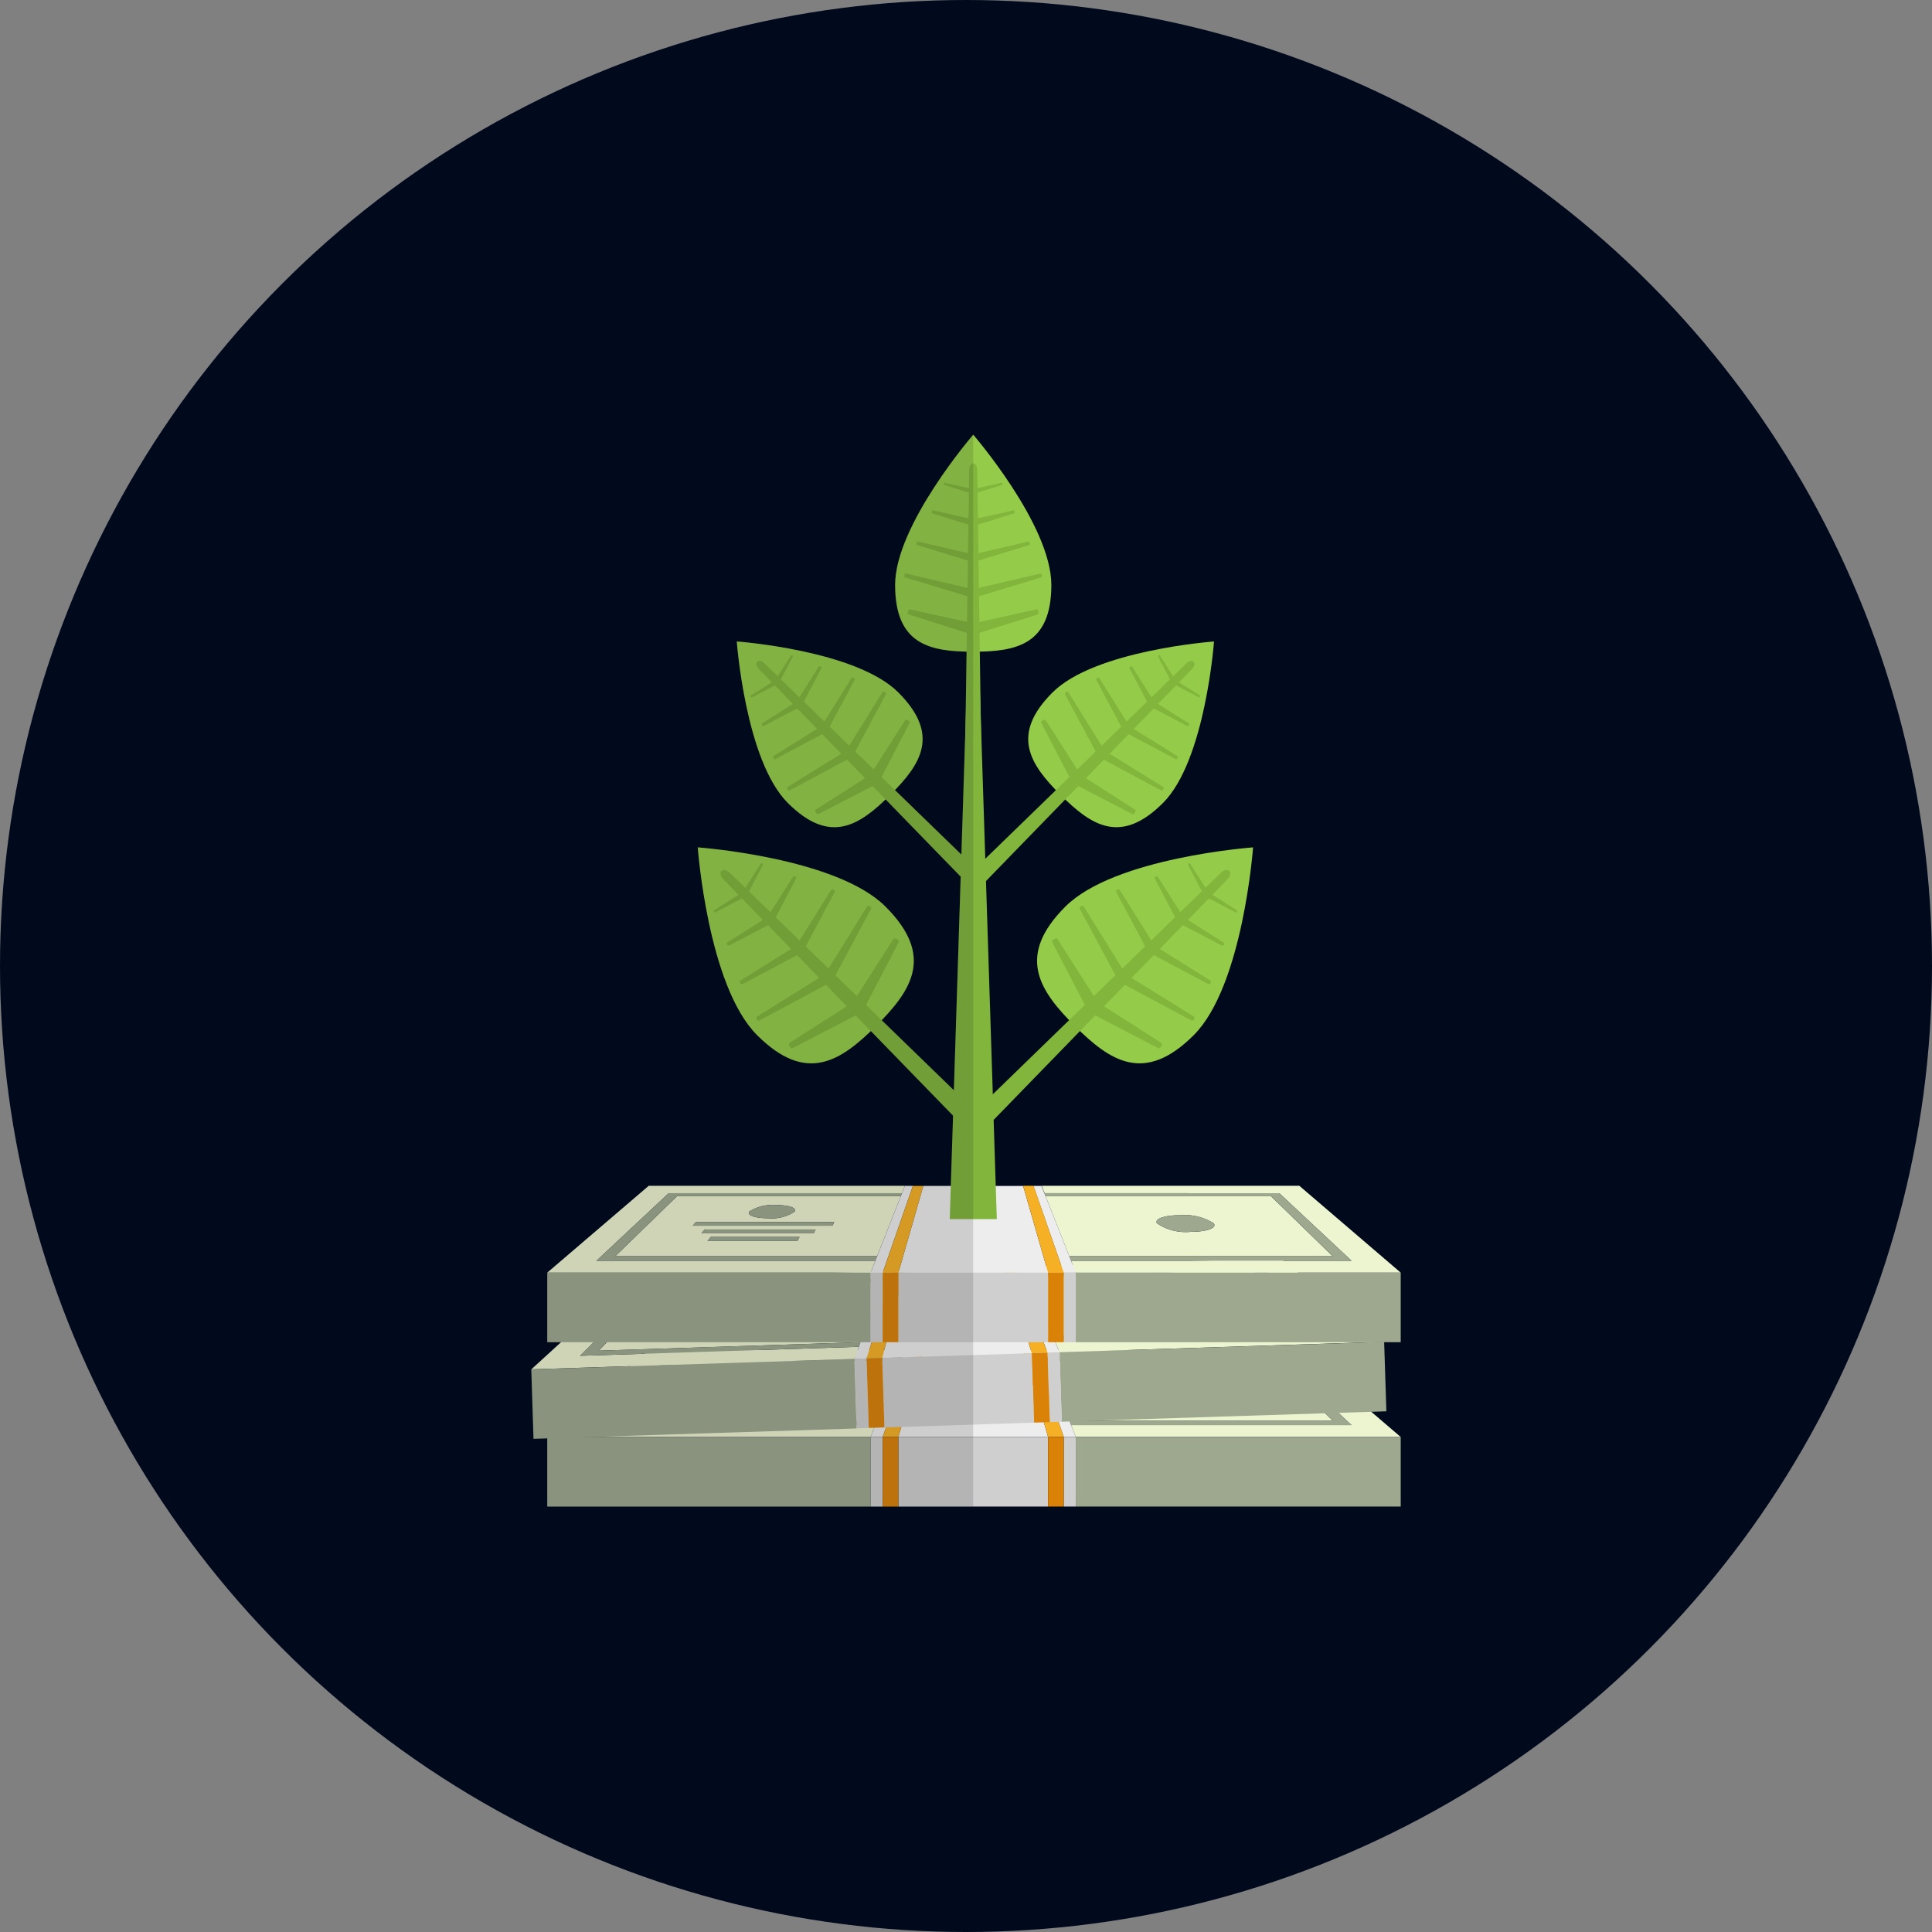 <svg xmlns="http://www.w3.org/2000/svg" width="120" height="120" viewBox="0 0 120 120">
  <rect x="0" y="0" width="120" height="120" fill="#808080" stroke="none"/>
  <g id="Plan-icon4" transform="translate(-1042 -1830)">
    <circle id="Ellipse_32" data-name="Ellipse 32" cx="60" cy="60" r="60" transform="translate(1042 1830)" fill="#000a1c"/>
    <g id="Group_1910" data-name="Group 1910" transform="translate(1055.246 1734.165)">
      <g id="Group_1909" data-name="Group 1909" transform="translate(19.754 122.835)">
        <g id="Group_1900" data-name="Group 1900" transform="translate(0.991 56.863)">
          <path id="Path_4712" data-name="Path 4712" d="M41.407,200.574H24.084l4.483-4.194H43.059l.18-.457H27.328l-6.3,5.392H41.115Z" transform="translate(-21.027 -195.923)" fill="#edf5d0"/>
          <path id="Path_4713" data-name="Path 4713" d="M74.816,196.754h-14l1.467,3.722h16.36Zm-4.971,2.207a3.184,3.184,0,0,1-2.117-.529c-.163-.281.478-.5,1.427-.5a3.406,3.406,0,0,1,2.1.5C71.473,198.721,70.845,198.961,69.845,198.961Z" transform="translate(-29.861 -196.108)" fill="#edf5d0"/>
          <path id="Path_4714" data-name="Path 4714" d="M26.457,200.476H42.723l1.467-3.722h-13.9Zm11.314-.942H32.185l.2-.253h5.518Zm1.011-.477H31.808l.2-.241H38.9Zm-4-1.357a2.724,2.724,0,0,1,1.679-.4c.765,0,1.281.177,1.15.4a2.571,2.571,0,0,1-1.691.416C35.122,198.116,34.614,197.927,34.782,197.7Zm-3.311.653h8.584l-.1.229H31.267Z" transform="translate(-22.233 -196.108)" fill="#edf5d0"/>
          <path id="Path_4715" data-name="Path 4715" d="M75.258,196.38l4.483,4.194H62.324l.292.741H82.8l-6.3-5.392h-16l.18.457Z" transform="translate(-29.788 -195.923)" fill="#edf5d0"/>
          <path id="Path_4716" data-name="Path 4716" d="M75.309,196.51H60.723l.075.189h14l3.829,3.722H62.264l.111.283H79.792Z" transform="translate(-29.84 -196.054)" fill="#9da88f"/>
          <path id="Path_4717" data-name="Path 4717" d="M26.124,200.422l3.829-3.722h13.9l.075-.189H29.44L24.956,200.7H42.279l.111-.283Z" transform="translate(-21.899 -196.054)" fill="#9da88f"/>
          <path id="Path_4718" data-name="Path 4718" d="M71.119,198.266c-.948,0-1.589.221-1.427.5a3.184,3.184,0,0,0,2.117.529c1,0,1.628-.24,1.409-.529A3.406,3.406,0,0,0,71.119,198.266Z" transform="translate(-31.825 -196.443)" fill="#9da88f"/>
          <path id="Path_4719" data-name="Path 4719" d="M38.286,198.273a2.571,2.571,0,0,0,1.691-.416c.131-.222-.385-.4-1.15-.4a2.724,2.724,0,0,0-1.679.4C36.98,198.084,37.488,198.273,38.286,198.273Z" transform="translate(-24.599 -196.264)" fill="#9da88f"/>
          <path id="Path_4720" data-name="Path 4720" d="M41.428,198.809H32.843l-.2.23h8.686Z" transform="translate(-23.605 -196.564)" fill="#9da88f"/>
          <path id="Path_4721" data-name="Path 4721" d="M33.335,199.645h6.974l.119-.241H33.536Z" transform="translate(-23.759 -196.696)" fill="#9da88f"/>
          <path id="Path_4722" data-name="Path 4722" d="M33.82,200.255h5.586L39.54,200H34.022Z" transform="translate(-23.867 -196.829)" fill="#9da88f"/>
          <rect id="Rectangle_658" data-name="Rectangle 658" width="20.088" height="4.319" transform="translate(0 5.392)" fill="#9da88f"/>
          <rect id="Rectangle_659" data-name="Rectangle 659" width="20.182" height="4.319" transform="translate(32.828 5.392)" fill="#9da88f"/>
          <path id="Path_4723" data-name="Path 4723" d="M61.726,201.315h.748l-.292-.741-.111-.283L60.6,196.569l-.075-.189-.18-.457h-.5Z" transform="translate(-29.646 -195.923)" fill="#ededed"/>
          <path id="Path_4724" data-name="Path 4724" d="M49.058,201.315h9.3l-1.55-5.392h-6.2Z" transform="translate(-27.25 -195.923)" fill="#ededed"/>
          <path id="Path_4725" data-name="Path 4725" d="M48.716,196.569l-1.466,3.722-.111.283-.292.741h.748l1.875-5.392h-.5l-.18.457Z" transform="translate(-26.759 -195.923)" fill="#ededed"/>
          <path id="Path_4726" data-name="Path 4726" d="M47.808,201.315h.973l1.55-5.392h-.648Z" transform="translate(-26.972 -195.923)" fill="#f5b026"/>
          <path id="Path_4727" data-name="Path 4727" d="M60.569,201.315h.973l-1.875-5.392h-.648Z" transform="translate(-29.461 -195.923)" fill="#f5b026"/>
          <rect id="Rectangle_660" data-name="Rectangle 660" width="0.748" height="4.319" transform="translate(20.088 5.392)" fill="#cfcfcf"/>
          <rect id="Rectangle_661" data-name="Rectangle 661" width="0.748" height="4.319" transform="translate(32.08 5.392)" fill="#cfcfcf"/>
          <rect id="Rectangle_662" data-name="Rectangle 662" width="9.3" height="4.319" transform="translate(21.808 5.392)" fill="#cfcfcf"/>
          <rect id="Rectangle_663" data-name="Rectangle 663" width="0.973" height="4.319" transform="translate(20.835 5.392)" fill="#da8108"/>
          <rect id="Rectangle_664" data-name="Rectangle 664" width="0.973" height="4.319" transform="translate(31.108 5.392)" fill="#da8108"/>
        </g>
        <g id="Group_1901" data-name="Group 1901" transform="translate(0 51.151)">
          <path id="Path_4728" data-name="Path 4728" d="M40.1,194.308l-17.314.561,4.345-4.337,14.484-.469.165-.462-15.9.515-6.123,5.593,20.077-.65Z" transform="translate(-19.754 -188.808)" fill="#edf5d0"/>
          <path id="Path_4729" data-name="Path 4729" d="M73.317,189.484l-13.989.454,1.586,3.672,16.352-.53Zm-4.9,2.367a3.182,3.182,0,0,1-2.133-.461c-.172-.275.461-.517,1.41-.548a3.414,3.414,0,0,1,2.115.433C70.04,191.558,69.419,191.819,68.421,191.851Z" transform="translate(-28.539 -188.782)" fill="#edf5d0"/>
          <path id="Path_4730" data-name="Path 4730" d="M25.139,194.736l16.258-.527,1.344-3.768-13.9.45Zm11.278-1.309-5.584.181.194-.259,5.515-.178Zm.994-.509-6.97.226.194-.247,6.887-.223Zm-4.042-1.226a2.722,2.722,0,0,1,1.665-.453c.764-.025,1.286.135,1.162.361a2.57,2.57,0,0,1-1.677.47C33.722,192.1,33.208,191.925,33.369,191.692Zm-3.289.759,8.58-.279-.095.233-8.681.281Z" transform="translate(-20.949 -188.994)" fill="#edf5d0"/>
          <path id="Path_4731" data-name="Path 4731" d="M73.747,189.078l4.617,4.047-17.407.564.316.731,20.171-.653-6.473-5.185-16,.518.195.451Z" transform="translate(-28.461 -188.581)" fill="#edf5d0"/>
          <path id="Path_4732" data-name="Path 4732" d="M73.8,189.219l-14.578.472.081.187,13.99-.453,3.948,3.6-16.352.53.121.279,17.407-.564Z" transform="translate(-28.516 -188.723)" fill="#9da88f"/>
          <path id="Path_4733" data-name="Path 4733" d="M24.808,194.681l3.707-3.844,13.9-.45.068-.192L28,190.664,23.65,195l17.314-.561.1-.286Z" transform="translate(-20.619 -188.94)" fill="#9da88f"/>
          <path id="Path_4734" data-name="Path 4734" d="M69.675,191.23c-.948.03-1.582.273-1.41.548a3.182,3.182,0,0,0,2.133.461c1-.033,1.619-.293,1.391-.575A3.414,3.414,0,0,0,69.675,191.23Z" transform="translate(-30.517 -189.169)" fill="#9da88f"/>
          <path id="Path_4735" data-name="Path 4735" d="M36.86,192.3a2.57,2.57,0,0,0,1.677-.47c.124-.226-.4-.386-1.162-.361a2.722,2.722,0,0,0-1.665.453C35.549,192.152,36.062,192.324,36.86,192.3Z" transform="translate(-23.29 -189.221)" fill="#9da88f"/>
          <path id="Path_4736" data-name="Path 4736" d="M40.015,192.667l-8.58.278-.2.236,8.681-.281Z" transform="translate(-22.304 -189.488)" fill="#9da88f"/>
          <path id="Path_4737" data-name="Path 4737" d="M31.954,193.781l6.97-.226.111-.245-6.887.223Z" transform="translate(-22.462 -189.631)" fill="#9da88f"/>
          <path id="Path_4738" data-name="Path 4738" d="M32.458,194.387l5.583-.181.125-.257-5.515.179Z" transform="translate(-22.574 -189.773)" fill="#9da88f"/>
          <rect id="Rectangle_665" data-name="Rectangle 665" width="20.088" height="4.319" transform="matrix(0.999, -0.032, 0.032, 0.999, 0, 6.901)" fill="#9da88f"/>
          <rect id="Rectangle_666" data-name="Rectangle 666" width="20.182" height="4.319" transform="matrix(0.999, -0.032, 0.032, 0.999, 32.81, 5.838)" fill="#9da88f"/>
          <path id="Path_4739" data-name="Path 4739" d="M60.382,194.591l.747-.024-.316-.731-.121-.279-1.586-3.672-.081-.187-.195-.451-.5.016Z" transform="translate(-28.319 -188.729)" fill="#ededed"/>
          <path id="Path_4740" data-name="Path 4740" d="M47.77,194.935l9.295-.3L55.341,189.3l-6.2.2Z" transform="translate(-25.973 -188.74)" fill="#ededed"/>
          <path id="Path_4741" data-name="Path 4741" d="M47.275,190.25l-1.345,3.767-.1.286-.268.75.747-.024,1.7-5.449-.5.016-.165.462Z" transform="translate(-25.483 -188.803)" fill="#ededed"/>
          <path id="Path_4742" data-name="Path 4742" d="M46.521,195.023l.972-.032,1.375-5.439-.648.021Z" transform="translate(-25.696 -188.797)" fill="#f5b026"/>
          <path id="Path_4743" data-name="Path 4743" d="M59.225,194.628l.972-.031-2.048-5.328-.648.021Z" transform="translate(-28.134 -188.734)" fill="#f5b026"/>
          <rect id="Rectangle_667" data-name="Rectangle 667" width="0.748" height="4.319" transform="matrix(0.999, -0.032, 0.032, 0.999, 20.077, 6.25)" fill="#cfcfcf"/>
          <rect id="Rectangle_668" data-name="Rectangle 668" width="0.748" height="4.319" transform="translate(32.063 5.862) rotate(-1.855)" fill="#cfcfcf"/>
          <rect id="Rectangle_669" data-name="Rectangle 669" width="9.3" height="4.319" transform="matrix(0.999, -0.032, 0.032, 0.999, 21.797, 6.195)" fill="#cfcfcf"/>
          <rect id="Rectangle_670" data-name="Rectangle 670" width="0.973" height="4.319" transform="matrix(0.999, -0.032, 0.032, 0.999, 20.824, 6.226)" fill="#da8108"/>
          <rect id="Rectangle_671" data-name="Rectangle 671" width="0.973" height="4.319" transform="translate(31.091 5.894) rotate(-1.856)" fill="#da8108"/>
        </g>
        <g id="Group_1902" data-name="Group 1902" transform="translate(0.991 46.656)">
          <path id="Path_4744" data-name="Path 4744" d="M41.407,187.455H24.084l4.483-4.194H43.059l.18-.457H27.328l-6.3,5.391H41.115Z" transform="translate(-21.027 -182.805)" fill="#edf5d0"/>
          <path id="Path_4745" data-name="Path 4745" d="M74.816,183.635h-14l1.467,3.722h16.36Zm-4.971,2.207a3.184,3.184,0,0,1-2.117-.529c-.163-.281.478-.5,1.427-.5a3.406,3.406,0,0,1,2.1.5C71.473,185.6,70.845,185.842,69.845,185.842Z" transform="translate(-29.861 -182.989)" fill="#edf5d0"/>
          <path id="Path_4746" data-name="Path 4746" d="M26.457,187.357H42.723l1.467-3.722h-13.9Zm11.314-.942H32.185l.2-.253h5.518Zm1.011-.477H31.808l.2-.24H38.9Zm-4-1.357a2.725,2.725,0,0,1,1.679-.4c.765,0,1.281.176,1.15.4A2.567,2.567,0,0,1,35.92,185C35.122,185,34.614,184.809,34.782,184.581Zm-3.311.653h8.584l-.1.23H31.267Z" transform="translate(-22.233 -182.989)" fill="#edf5d0"/>
          <path id="Path_4747" data-name="Path 4747" d="M75.258,183.261l4.483,4.194H62.324l.292.741H82.8L76.5,182.8h-16l.18.457Z" transform="translate(-29.788 -182.805)" fill="#edf5d0"/>
          <path id="Path_4748" data-name="Path 4748" d="M75.309,183.391H60.723l.075.189h14l3.829,3.722H62.264l.111.283H79.792Z" transform="translate(-29.84 -182.935)" fill="#9da88f"/>
          <path id="Path_4749" data-name="Path 4749" d="M26.124,187.3l3.829-3.722h13.9l.075-.189H29.44l-4.483,4.194H42.279l.111-.283Z" transform="translate(-21.899 -182.935)" fill="#9da88f"/>
          <path id="Path_4750" data-name="Path 4750" d="M71.119,185.147c-.948,0-1.589.221-1.427.5a3.184,3.184,0,0,0,2.117.529c1,0,1.628-.24,1.409-.529A3.406,3.406,0,0,0,71.119,185.147Z" transform="translate(-31.825 -183.325)" fill="#9da88f"/>
          <path id="Path_4751" data-name="Path 4751" d="M38.286,185.154a2.567,2.567,0,0,0,1.691-.416c.131-.222-.385-.4-1.15-.4a2.725,2.725,0,0,0-1.679.4C36.98,184.966,37.488,185.154,38.286,185.154Z" transform="translate(-24.599 -183.145)" fill="#9da88f"/>
          <path id="Path_4752" data-name="Path 4752" d="M41.428,185.69H32.843l-.2.23h8.686Z" transform="translate(-23.605 -183.445)" fill="#9da88f"/>
          <path id="Path_4753" data-name="Path 4753" d="M33.335,186.527h6.974l.119-.241H33.536Z" transform="translate(-23.759 -183.577)" fill="#9da88f"/>
          <path id="Path_4754" data-name="Path 4754" d="M33.82,187.136h5.586l.134-.252H34.022Z" transform="translate(-23.867 -183.71)" fill="#9da88f"/>
          <rect id="Rectangle_672" data-name="Rectangle 672" width="20.088" height="4.319" transform="translate(0 5.391)" fill="#9da88f"/>
          <rect id="Rectangle_673" data-name="Rectangle 673" width="20.182" height="4.319" transform="translate(32.828 5.391)" fill="#9da88f"/>
          <path id="Path_4755" data-name="Path 4755" d="M61.726,188.2h.748l-.292-.741-.111-.283L60.6,183.451l-.075-.189-.18-.457h-.5Z" transform="translate(-29.646 -182.805)" fill="#ededed"/>
          <path id="Path_4756" data-name="Path 4756" d="M49.058,188.2h9.3l-1.55-5.391h-6.2Z" transform="translate(-27.25 -182.805)" fill="#ededed"/>
          <path id="Path_4757" data-name="Path 4757" d="M48.716,183.451l-1.466,3.722-.111.283-.292.741h.748l1.875-5.391h-.5l-.18.457Z" transform="translate(-26.759 -182.805)" fill="#ededed"/>
          <path id="Path_4758" data-name="Path 4758" d="M47.808,188.2h.973l1.55-5.391h-.648Z" transform="translate(-26.972 -182.805)" fill="#f5b026"/>
          <path id="Path_4759" data-name="Path 4759" d="M60.569,188.2h.973L59.667,182.8h-.648Z" transform="translate(-29.461 -182.805)" fill="#f5b026"/>
          <rect id="Rectangle_674" data-name="Rectangle 674" width="0.748" height="4.319" transform="translate(20.088 5.391)" fill="#cfcfcf"/>
          <rect id="Rectangle_675" data-name="Rectangle 675" width="0.748" height="4.319" transform="translate(32.08 5.391)" fill="#cfcfcf"/>
          <rect id="Rectangle_676" data-name="Rectangle 676" width="9.3" height="4.319" transform="translate(21.808 5.391)" fill="#cfcfcf"/>
          <rect id="Rectangle_677" data-name="Rectangle 677" width="0.973" height="4.319" transform="translate(20.835 5.391)" fill="#da8108"/>
          <rect id="Rectangle_678" data-name="Rectangle 678" width="0.973" height="4.319" transform="translate(31.108 5.391)" fill="#da8108"/>
        </g>
        <g id="Group_1908" data-name="Group 1908" transform="translate(10.342)">
          <path id="Path_4760" data-name="Path 4760" d="M54.619,133.341h0a.173.173,0,0,0-.17.17l-1.289,40.376h2.923L54.79,133.511A.173.173,0,0,0,54.619,133.341Z" transform="translate(-37.511 -125.167)" fill="#81b53c" fill-rule="evenodd"/>
          <g id="Group_1903" data-name="Group 1903" transform="translate(0 25.631)">
            <path id="Path_4761" data-name="Path 4761" d="M44.708,159.463c3.061,3.06,1.624,5.2-.579,7.4s-4.338,3.639-7.4.579-3.684-11.661-3.684-11.661S41.648,156.4,44.708,159.463Z" transform="translate(-33.047 -155.78)" fill="#94cc49" fill-rule="evenodd"/>
            <path id="Path_4762" data-name="Path 4762" d="M34.916,157.644l0,0c-.109.109-.065.334.1.5l15.315,15.76.856-.856L35.421,157.746C35.25,157.579,35.025,157.535,34.916,157.644Z" transform="translate(-33.448 -156.181)" fill="#81b53c" fill-rule="evenodd"/>
            <path id="Path_4763" data-name="Path 4763" d="M40.367,170.887l0,0c.051.088.124.142.164.121l4.18-2.173-.4-.689-3.972,2.534C40.305,170.709,40.316,170.8,40.367,170.887Z" transform="translate(-34.662 -158.526)" fill="#81b53c" fill-rule="evenodd"/>
            <path id="Path_4764" data-name="Path 4764" d="M37.745,168.713l0,0c.038.067.1.1.146.08l4.406-2.36-.3-.524-4.248,2.635C37.708,168.572,37.706,168.646,37.745,168.713Z" transform="translate(-34.084 -158.029)" fill="#81b53c" fill-rule="evenodd"/>
            <path id="Path_4765" data-name="Path 4765" d="M36.43,165.953v0c.035.059.09.093.125.074l3.618-1.926-.269-.467-3.478,2.171C36.395,165.829,36.4,165.893,36.43,165.953Z" transform="translate(-33.792 -157.524)" fill="#81b53c" fill-rule="evenodd"/>
            <path id="Path_4766" data-name="Path 4766" d="M35.379,163.053v0c.03.051.075.082.1.069l2.658-1.394-.233-.4-2.536,1.606C35.344,162.948,35.349,163,35.379,163.053Z" transform="translate(-33.559 -157.011)" fill="#81b53c" fill-rule="evenodd"/>
            <path id="Path_4767" data-name="Path 4767" d="M34.335,160.573v0c.02.036.051.058.069.048l1.857-.973-.163-.282-1.772,1.122C34.311,160.5,34.314,160.537,34.335,160.573Z" transform="translate(-33.329 -156.576)" fill="#81b53c" fill-rule="evenodd"/>
            <path id="Path_4768" data-name="Path 4768" d="M48.161,163.094l0,0c.088.051.142.124.121.164l-2.173,4.181-.689-.4,2.535-3.972C47.982,163.032,48.073,163.043,48.161,163.094Z" transform="translate(-35.794 -157.393)" fill="#81b53c" fill-rule="evenodd"/>
            <path id="Path_4769" data-name="Path 4769" d="M45.986,160.471l0,0c.067.039.1.1.08.146l-2.361,4.407-.524-.3,2.636-4.248C45.846,160.434,45.919,160.433,45.986,160.471Z" transform="translate(-35.297 -156.815)" fill="#81b53c" fill-rule="evenodd"/>
            <path id="Path_4770" data-name="Path 4770" d="M43.226,159.157l0,0c.06.034.093.09.075.124L41.377,162.9l-.466-.269,2.171-3.477C43.1,159.122,43.167,159.122,43.226,159.157Z" transform="translate(-34.793 -156.524)" fill="#81b53c" fill-rule="evenodd"/>
            <path id="Path_4771" data-name="Path 4771" d="M40.327,158.1l0,0c.051.03.082.074.069.1L39,160.864l-.4-.233,1.605-2.536C40.222,158.07,40.276,158.075,40.327,158.1Z" transform="translate(-34.28 -156.29)" fill="#81b53c" fill-rule="evenodd"/>
            <path id="Path_4772" data-name="Path 4772" d="M37.847,157.061h0c.037.021.058.052.049.07l-.974,1.857-.282-.163,1.121-1.771C37.773,157.037,37.811,157.04,37.847,157.061Z" transform="translate(-33.845 -156.06)" fill="#81b53c" fill-rule="evenodd"/>
          </g>
          <g id="Group_1904" data-name="Group 1904" transform="translate(2.425 12.841)">
            <path id="Path_4773" data-name="Path 4773" d="M46.192,142.508c2.632,2.632,1.4,4.468-.5,6.363s-3.731,3.13-6.363.5-3.168-10.029-3.168-10.029S43.561,139.876,46.192,142.508Z" transform="translate(-36.164 -139.34)" fill="#94cc49" fill-rule="evenodd"/>
            <path id="Path_4774" data-name="Path 4774" d="M37.771,140.944l0,0c-.093.094-.056.287.088.434l13.172,13.554.736-.736L38.205,141.031C38.058,140.888,37.865,140.85,37.771,140.944Z" transform="translate(-36.509 -139.685)" fill="#81b53c" fill-rule="evenodd"/>
            <path id="Path_4775" data-name="Path 4775" d="M42.46,152.333l0,0c.044.076.107.123.141.105l3.6-1.869-.342-.593-3.416,2.179C42.407,152.179,42.416,152.258,42.46,152.333Z" transform="translate(-37.553 -141.702)" fill="#81b53c" fill-rule="evenodd"/>
            <path id="Path_4776" data-name="Path 4776" d="M40.2,150.463l0,0c.033.058.089.089.125.069l3.79-2.031-.26-.451-3.653,2.267C40.172,150.342,40.171,150.406,40.2,150.463Z" transform="translate(-37.056 -141.274)" fill="#81b53c" fill-rule="evenodd"/>
            <path id="Path_4777" data-name="Path 4777" d="M39.074,148.09v0c.03.051.078.08.107.065l3.112-1.656-.231-.4-2.991,1.866C39.043,147.982,39.044,148.038,39.074,148.09Z" transform="translate(-36.805 -140.84)" fill="#81b53c" fill-rule="evenodd"/>
            <path id="Path_4778" data-name="Path 4778" d="M38.169,145.6l0,0c.025.044.064.071.086.059l2.287-1.2-.2-.347-2.182,1.381C38.139,145.505,38.144,145.552,38.169,145.6Z" transform="translate(-36.604 -140.399)" fill="#81b53c" fill-rule="evenodd"/>
            <path id="Path_4779" data-name="Path 4779" d="M37.272,143.463h0c.018.031.045.05.06.042l1.6-.838-.14-.242-1.523.964C37.251,143.4,37.254,143.432,37.272,143.463Z" transform="translate(-36.406 -140.025)" fill="#81b53c" fill-rule="evenodd"/>
            <path id="Path_4780" data-name="Path 4780" d="M49.162,145.631l0,0c.076.044.123.107.105.141l-1.87,3.6-.592-.342,2.179-3.416C49.008,145.578,49.087,145.587,49.162,145.631Z" transform="translate(-38.527 -140.728)" fill="#81b53c" fill-rule="evenodd"/>
            <path id="Path_4781" data-name="Path 4781" d="M47.292,143.375l0,0c.058.033.089.089.069.125l-2.031,3.79-.451-.26,2.267-3.653C47.171,143.343,47.235,143.343,47.292,143.375Z" transform="translate(-38.099 -140.23)" fill="#81b53c" fill-rule="evenodd"/>
            <path id="Path_4782" data-name="Path 4782" d="M44.919,142.245l0,0c.051.03.08.077.065.107l-1.657,3.112-.4-.232,1.866-2.991C44.811,142.214,44.867,142.215,44.919,142.245Z" transform="translate(-37.665 -139.98)" fill="#81b53c" fill-rule="evenodd"/>
            <path id="Path_4783" data-name="Path 4783" d="M42.425,141.34l0,0c.044.026.071.064.059.086l-1.2,2.287-.347-.2,1.381-2.182C42.334,141.31,42.381,141.315,42.425,141.34Z" transform="translate(-37.224 -139.779)" fill="#81b53c" fill-rule="evenodd"/>
            <path id="Path_4784" data-name="Path 4784" d="M40.292,140.443h0c.031.018.05.044.042.06l-.838,1.6-.242-.139.964-1.524C40.228,140.422,40.261,140.425,40.292,140.443Z" transform="translate(-36.85 -139.581)" fill="#81b53c" fill-rule="evenodd"/>
          </g>
          <g id="Group_1905" data-name="Group 1905" transform="translate(16.75 25.631)">
            <path id="Path_4785" data-name="Path 4785" d="M61.885,159.463c-3.06,3.06-1.624,5.2.579,7.4s4.339,3.639,7.4.579,3.683-11.661,3.683-11.661S64.945,156.4,61.885,159.463Z" transform="translate(-55.809 -155.78)" fill="#94cc49" fill-rule="evenodd"/>
            <path id="Path_4786" data-name="Path 4786" d="M70.844,157.644l0,0c.11.109.065.334-.1.5l-15.316,15.76-.855-.856,15.763-15.311C70.51,157.579,70.735,157.535,70.844,157.644Z" transform="translate(-54.576 -156.181)" fill="#81b53c" fill-rule="evenodd"/>
            <path id="Path_4787" data-name="Path 4787" d="M68.8,170.887l0,0c-.051.088-.124.142-.164.121l-4.181-2.173.4-.689,3.972,2.534C68.861,170.709,68.85,170.8,68.8,170.887Z" transform="translate(-56.769 -158.526)" fill="#81b53c" fill-rule="evenodd"/>
            <path id="Path_4788" data-name="Path 4788" d="M71.368,168.713v0c-.039.067-.1.1-.146.08l-4.407-2.36.3-.524,4.248,2.635C71.406,168.572,71.407,168.646,71.368,168.713Z" transform="translate(-57.293 -158.029)" fill="#81b53c" fill-rule="evenodd"/>
            <path id="Path_4789" data-name="Path 4789" d="M72.914,165.953v0c-.034.059-.09.093-.124.074L69.17,164.1l.269-.467,3.477,2.171C72.95,165.829,72.949,165.893,72.914,165.953Z" transform="translate(-57.816 -157.524)" fill="#81b53c" fill-rule="evenodd"/>
            <path id="Path_4790" data-name="Path 4790" d="M74.247,163.053v0c-.03.051-.074.082-.1.069l-2.659-1.394.233-.4,2.536,1.606C74.282,162.948,74.277,163,74.247,163.053Z" transform="translate(-58.33 -157.011)" fill="#81b53c" fill-rule="evenodd"/>
            <path id="Path_4791" data-name="Path 4791" d="M75.531,160.573v0c-.021.036-.052.058-.07.048l-1.857-.973.163-.282,1.772,1.122C75.555,160.5,75.551,160.537,75.531,160.573Z" transform="translate(-58.8 -156.576)" fill="#81b53c" fill-rule="evenodd"/>
            <path id="Path_4792" data-name="Path 4792" d="M61.442,163.094l0,0c-.088.051-.143.124-.122.164l2.174,4.181.689-.4-2.534-3.972C61.62,163.032,61.53,163.043,61.442,163.094Z" transform="translate(-56.071 -157.393)" fill="#81b53c" fill-rule="evenodd"/>
            <path id="Path_4793" data-name="Path 4793" d="M63.608,160.471l0,0c-.067.039-.1.1-.08.146l2.36,4.407.524-.3-2.636-4.248C63.75,160.434,63.675,160.433,63.608,160.471Z" transform="translate(-56.561 -156.815)" fill="#81b53c" fill-rule="evenodd"/>
            <path id="Path_4794" data-name="Path 4794" d="M66.51,159.157l0,0c-.059.034-.093.09-.075.124l1.926,3.618.467-.269-2.171-3.477C66.634,159.122,66.57,159.122,66.51,159.157Z" transform="translate(-57.207 -156.524)" fill="#81b53c" fill-rule="evenodd"/>
            <path id="Path_4795" data-name="Path 4795" d="M69.58,158.1l0,0c-.051.03-.082.074-.069.1l1.394,2.658.4-.233L69.7,158.1C69.685,158.07,69.631,158.075,69.58,158.1Z" transform="translate(-57.89 -156.29)" fill="#81b53c" fill-rule="evenodd"/>
            <path id="Path_4796" data-name="Path 4796" d="M72.215,157.061h0c-.036.021-.058.052-.048.07l.973,1.857.282-.163L72.3,157.054C72.288,157.037,72.251,157.04,72.215,157.061Z" transform="translate(-58.48 -156.06)" fill="#81b53c" fill-rule="evenodd"/>
          </g>
          <g id="Group_1906" data-name="Group 1906" transform="translate(16.807 12.841)">
            <path id="Path_4797" data-name="Path 4797" d="M60.936,142.508c-2.632,2.632-1.4,4.468.5,6.363s3.731,3.13,6.363.5,3.167-10.029,3.167-10.029S63.568,139.876,60.936,142.508Z" transform="translate(-55.711 -139.34)" fill="#94cc49" fill-rule="evenodd"/>
            <path id="Path_4798" data-name="Path 4798" d="M68.642,140.944l0,0c.094.094.056.287-.087.434L55.385,154.936l-.735-.736,13.557-13.168C68.355,140.888,68.547,140.85,68.642,140.944Z" transform="translate(-54.65 -139.685)" fill="#81b53c" fill-rule="evenodd"/>
            <path id="Path_4799" data-name="Path 4799" d="M66.883,152.333l0,0c-.044.076-.107.123-.142.105l-3.6-1.869.342-.593,3.416,2.179C66.936,152.179,66.927,152.258,66.883,152.333Z" transform="translate(-56.536 -141.702)" fill="#81b53c" fill-rule="evenodd"/>
            <path id="Path_4800" data-name="Path 4800" d="M69.091,150.463v0c-.033.058-.089.089-.126.069l-3.79-2.031.261-.451,3.654,2.267C69.124,150.342,69.125,150.406,69.091,150.463Z" transform="translate(-56.987 -141.274)" fill="#81b53c" fill-rule="evenodd"/>
            <path id="Path_4801" data-name="Path 4801" d="M70.421,148.09v0c-.03.051-.078.08-.107.065L67.2,146.5l.232-.4,2.991,1.866C70.452,147.982,70.451,148.038,70.421,148.09Z" transform="translate(-57.436 -140.84)" fill="#81b53c" fill-rule="evenodd"/>
            <path id="Path_4802" data-name="Path 4802" d="M71.568,145.6v0c-.026.044-.064.071-.086.059l-2.287-1.2.2-.347,2.182,1.381C71.6,145.505,71.593,145.552,71.568,145.6Z" transform="translate(-57.879 -140.399)" fill="#81b53c" fill-rule="evenodd"/>
            <path id="Path_4803" data-name="Path 4803" d="M72.672,143.463h0c-.018.031-.044.05-.06.042l-1.6-.838.14-.242,1.524.964C72.692,143.4,72.69,143.432,72.672,143.463Z" transform="translate(-58.283 -140.025)" fill="#81b53c" fill-rule="evenodd"/>
            <path id="Path_4804" data-name="Path 4804" d="M60.555,145.631l0,0c-.075.044-.123.107-.1.141l1.869,3.6.592-.342-2.179-3.416C60.708,145.578,60.631,145.587,60.555,145.631Z" transform="translate(-55.936 -140.728)" fill="#81b53c" fill-rule="evenodd"/>
            <path id="Path_4805" data-name="Path 4805" d="M62.418,143.375l0,0c-.058.033-.089.089-.068.125l2.03,3.79.451-.26-2.267-3.653C62.539,143.343,62.476,143.343,62.418,143.375Z" transform="translate(-56.357 -140.23)" fill="#81b53c" fill-rule="evenodd"/>
            <path id="Path_4806" data-name="Path 4806" d="M64.913,142.245l0,0c-.051.03-.08.077-.064.107l1.656,3.112.4-.232-1.867-2.991C65.02,142.214,64.964,142.215,64.913,142.245Z" transform="translate(-56.913 -139.98)" fill="#81b53c" fill-rule="evenodd"/>
            <path id="Path_4807" data-name="Path 4807" d="M67.554,141.34l0,0c-.044.026-.072.064-.06.086l1.2,2.287.347-.2-1.381-2.182C67.644,141.31,67.6,141.315,67.554,141.34Z" transform="translate(-57.5 -139.779)" fill="#81b53c" fill-rule="evenodd"/>
            <path id="Path_4808" data-name="Path 4808" d="M69.82,140.443h0c-.031.018-.05.044-.041.06l.837,1.6.243-.139-.965-1.524C69.883,140.422,69.851,140.425,69.82,140.443Z" transform="translate(-58.008 -139.581)" fill="#81b53c" fill-rule="evenodd"/>
          </g>
          <g id="Group_1907" data-name="Group 1907" transform="translate(12.255)">
            <path id="Path_4809" data-name="Path 4809" d="M48.8,132.166c0,3.722,2.172,4.147,4.851,4.147s4.852-.425,4.852-4.147-4.852-9.331-4.852-9.331S48.8,128.444,48.8,132.166Z" transform="translate(-48.799 -122.835)" fill="#94cc49" fill-rule="evenodd"/>
            <path id="Path_4810" data-name="Path 4810" d="M54.883,125.127h.005c.132,0,.242.163.245.369l.27,18.9h-1.04l.275-18.9C54.64,125.29,54.75,125.127,54.883,125.127Z" transform="translate(-50.034 -123.344)" fill="#81b53c" fill-rule="evenodd"/>
            <path id="Path_4811" data-name="Path 4811" d="M59.077,136.917v0c.023.084.012.162-.026.173l-3.864,1.221-.177-.661,3.957-.874C59.006,136.771,59.054,136.833,59.077,136.917Z" transform="translate(-50.178 -125.931)" fill="#81b53c" fill-rule="evenodd"/>
            <path id="Path_4812" data-name="Path 4812" d="M59.3,134.019v0c.017.065,0,.126-.04.138L55.146,135.4l-.135-.5,4.186-.98C59.237,133.91,59.283,133.956,59.3,134.019Z" transform="translate(-50.178 -125.296)" fill="#81b53c" fill-rule="evenodd"/>
            <path id="Path_4813" data-name="Path 4813" d="M58.556,131.459v0c.016.058,0,.111-.03.121l-3.372,1.029-.121-.447,3.435-.8C58.5,131.362,58.541,131.4,58.556,131.459Z" transform="translate(-50.183 -124.729)" fill="#81b53c" fill-rule="evenodd"/>
            <path id="Path_4814" data-name="Path 4814" d="M57.6,128.957v0c.013.049.005.095-.019.1l-2.465.769-.1-.387,2.519-.566C57.554,128.872,57.584,128.908,57.6,128.957Z" transform="translate(-50.178 -124.176)" fill="#81b53c" fill-rule="evenodd"/>
            <path id="Path_4815" data-name="Path 4815" d="M56.858,126.729v0c.009.034,0,.067-.012.072l-1.722.538-.072-.271,1.759-.4C56.827,126.67,56.848,126.695,56.858,126.729Z" transform="translate(-50.187 -123.687)" fill="#81b53c" fill-rule="evenodd"/>
            <path id="Path_4816" data-name="Path 4816" d="M49.821,136.917v0c-.023.084-.011.162.026.173l3.864,1.221.177-.661-3.957-.874C49.892,136.771,49.843,136.833,49.821,136.917Z" transform="translate(-49.023 -125.931)" fill="#81b53c" fill-rule="evenodd"/>
            <path id="Path_4817" data-name="Path 4817" d="M49.535,134.019v0c-.017.065,0,.126.04.138L53.69,135.4l.135-.5-4.186-.98C49.6,133.91,49.552,133.956,49.535,134.019Z" transform="translate(-48.961 -125.296)" fill="#81b53c" fill-rule="evenodd"/>
            <path id="Path_4818" data-name="Path 4818" d="M50.5,131.459v0c-.016.058,0,.111.03.121l3.372,1.029.12-.447-3.435-.8C50.553,131.362,50.514,131.4,50.5,131.459Z" transform="translate(-49.175 -124.729)" fill="#81b53c" fill-rule="evenodd"/>
            <path id="Path_4819" data-name="Path 4819" d="M51.724,128.957v0c-.013.049-.005.095.019.1l2.464.769.1-.387-2.519-.566C51.768,128.872,51.737,128.908,51.724,128.957Z" transform="translate(-49.447 -124.176)" fill="#81b53c" fill-rule="evenodd"/>
            <path id="Path_4820" data-name="Path 4820" d="M52.688,126.729v0c-.009.034,0,.067.013.072l1.722.538.072-.271-1.76-.4C52.718,126.67,52.7,126.695,52.688,126.729Z" transform="translate(-49.661 -123.687)" fill="#81b53c" fill-rule="evenodd"/>
          </g>
        </g>
      </g>
      <path id="Path_4821" data-name="Path 4821" d="M47.2,122.835s-4.851,5.609-4.851,9.331c0,3.528,1.953,4.093,4.439,4.142l-.064,4.4-.262,8.208-4.123-4c1.723-1.793,2.7-3.573.209-6.068-2.631-2.632-10.028-3.168-10.028-3.168s.536,7.4,3.168,10.029c2.5,2.5,4.277,1.512,6.07-.212l4.661,4.8L46,163.559l-4.483-4.354c2-2.084,3.145-4.155.244-7.056-3.06-3.06-11.661-3.683-11.661-3.683s.623,8.6,3.684,11.661c2.9,2.9,4.972,1.758,7.057-.246l5.108,5.256-.139,4.354H27.045l-6.3,5.391V179.2H21.6l-1.845,1.684.14,4.317.85-.027v4.232H47.2Z" fill="#1d1d1b" opacity="0.15"/>
    </g>
  </g>
</svg>
